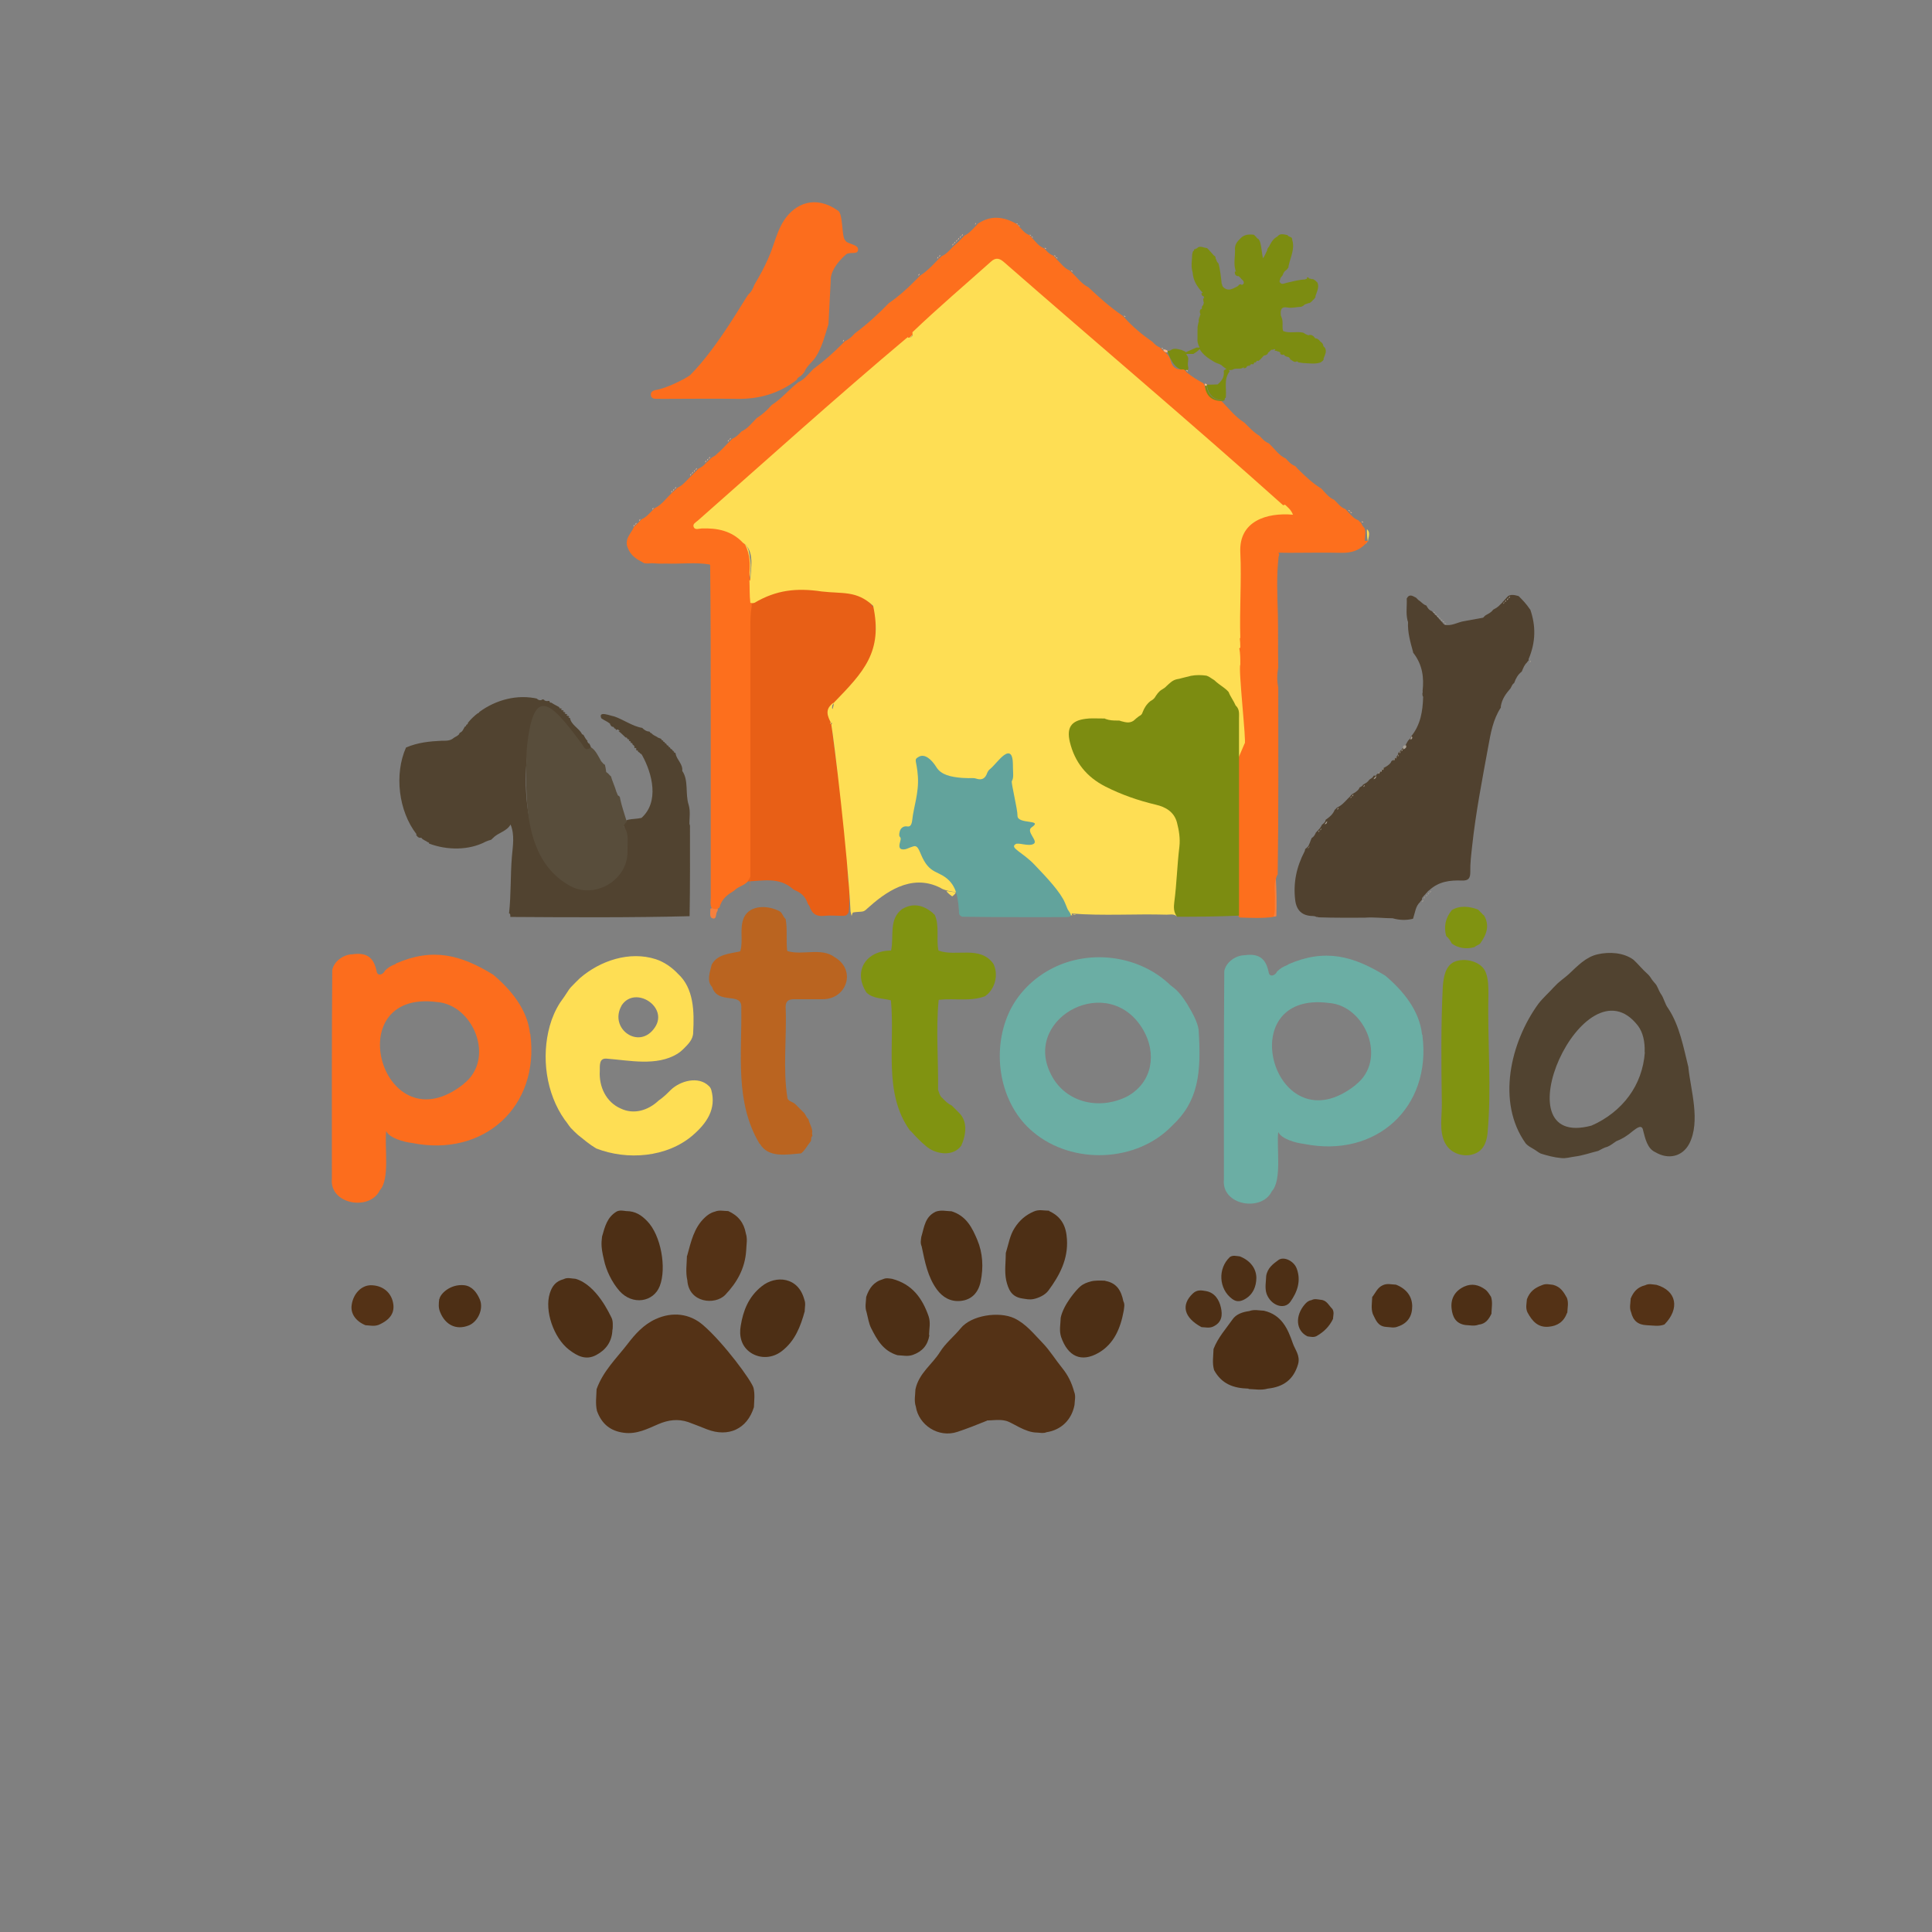 <?xml version="1.0" encoding="UTF-8"?>
<svg id="_레이어_1" xmlns="http://www.w3.org/2000/svg" xmlns:svg="http://www.w3.org/2000/svg" version="1.1" viewBox="0 0 1024 1024">
  <rect x="0" y="0" width="1024" height="1024" fill="#808080" stroke="none"/>
  <!-- Generator: Adobe Illustrator 29.1.0, SVG Export Plug-In . SVG Version: 2.1.0 Build 142)  -->
  <defs>
    <style>
      .st0 {
        fill: #fc6d1d;
      }

      .st1 {
        fill: #bac57f;
      }

      .st2 {
        fill: #fab589;
      }

      .st3 {
        fill: #4d2f15;
      }

      .st4 {
        fill: #584d3b;
      }

      .st5 {
        fill: #809311;
      }

      .st6 {
        fill: #50412f;
      }

      .st7 {
        fill: #7c8c11;
      }

      .st8 {
        fill: #fff;
      }

      .st9 {
        fill: #f6803d;
      }

      .st10 {
        fill: #fd6f1d;
      }

      .st11 {
        fill: #e85f16;
      }

      .st12 {
        fill: #aaa195;
      }

      .st13 {
        fill: #543216;
      }

      .st14 {
        fill: #6baea4;
      }

      .st15 {
        fill: #fede54;
      }

      .st16 {
        fill: #62a39c;
      }

      .st17 {
        fill: #ba6420;
      }

      .st18 {
        fill: #514330;
      }
    </style>
  </defs>
  <path class="st18" d="M365.7,437.6c0,15.9.1,31.7-.2,48-31.2.8-63.6.6-95.2.4h.2c0-.8,0-1.3-.3-1.8h-.4c1.1-9.9.7-20,1.5-30,.5-5.9,1.6-11.7-.7-17.2-2,3.7-6.6,4.3-9.2,7.1-.2,0-1,1.2-1.5,1.1-.7.2-1.6.5-2.5.9h0c-8.9,4.7-20.5,4.6-30,1,0,0,0-.1-.1-.2h.2c-.3-.4-.6-.6-.8-.5-1-.9-2.7-1.2-3.4-2.4-1.1.3-2-.3-2.8-1.6.1,0,.2-.1.3-.2-9.6-12.3-11.9-31.9-5.6-46,6.3-2.7,12.6-3.3,19-3.6,2,0,4.4.2,6.3-1.5.8-.6,1.9-.9,2.8-1.9.2-.6.3-.8.8-1,1.4-.7,1.6-2.4,2.6-3.4v.3c.3-.2.4-.5.4-.8,0,0,.1-.1.2-.2h0s.1-.2.2-.3v.3c.5-.4.6-.8.5-1,1.6-2,3.4-3.7,5.4-5.2v.2c.4-.3.6-.5.6-.7,8.8-6.5,20.2-9.6,31.2-7h-.7c1.1.8,2.2,1,3,.3h.5c.2.2.4.3.7.4h-.3c.8.5,1.6.6,2.1.4h.5c.2.2.4.4.6.5h-.4c.3.4.7.5,1,.4h0c1.4,1,3.1,1.7,4.5,2.6h-.4c.3.5.7.6,1.1.4.1.2.4.5.7.7-.3-.2-.5-.3-.8-.1.3.4.7.6,1.1.4h0c0,.1.3.3.5.6-.2,0-.3-.1-.6,0,.3.4.7.5,1,.4h0c0,.1.4.4.7.7-.3-.2-.5-.3-.8-.1.4.4.7.6,1.1.4h0c0,.1.4.4.7.7-.3-.2-.5-.3-.8-.1.4.4.7.6,1.1.4h0c.1.1.3.3.5.6h-.6c.2.4.6.6.9.5.6,3.7,4.6,5.3,6.3,8.4h-.1c.3.3.5.5.8.5,0,0,.2.1.2.2h0c.5.9,1.2,2.3,2.2,3.2h-.3c.3.7.6,1.2,1,1.3v-.2c.7,1.2,1.1,2.2,1.2,3l-.2-.2c-2.5,1.4-3,1.4-4.9-1.8-3.6-5-18.2-25.8-24.1-17.4-8.7,25.4-9.8,74.6,17,89.5,7.1,4.2,14.5,3.5,20.8-.3,10-4.9,13.1-19.1,8.5-29.1-.2-4.2,4.6-3,9.5-4.1,9.5-8.5,5.8-23.4.3-33.3h.1s-.1,0-.2-.1c-.1-.4-.5-.6-1-.8h0v-.2q-.1,0,0,0c-.4-.4-.7-.4-1-.7h0l-.2-.2h.3c-.2-.3-.5-.5-.9-.5,0,0-.2-.1-.2-.2h0s-.1-.2-.2-.3h.3c0-.8-.5-1-.9-.6-.2-.3-.1-.5-.2-.8h.2c-.5-.9-.9-.9-1.4-1.5h.4c-.4-.4-.6-.6-.9-.5l-.2-.2h0s-.1-.2-.2-.3h.4c-.4-.4-.6-.6-.9-.5l-.2-.2h0s-.1-.2-.2-.3h.4c-.3-.5-.6-.6-.9-.5l-.2-.2h0s-.2-.1-.3-.2h.4c-.4-.5-.8-.6-1-.5-1.2-1.1-2.5-2.5-3.8-3.4h.7c-.7-.7-1.1-1.2-1.8-.6-.2,0-.3-.2-.5-.3h.3c-.2-.3-.5-.5-.8-.5l-.2-.2h0s0-.1-.1-.2h.1c-.4-.5-.7-.6-1-.5-.7-.3-.8-.9-1.2-1.4h.2c-1.4-1.4-3.2-1.9-4.8-3.1-1.8-4.2,4.7-1.3,6.8-1,4.8,1.6,9.8,5.3,14.9,6.1.7.8,2.3,2,3.7,1.9.2.1.3.3.5.4h-.2c.3.3.6.5.9.5h0c.5.8,2,1.5,3,2,.5.7,1.9.5,2.4,1.4h-.2c.2.3.5.4.7.4h0l.4.4h-.3c.3.3.6.5.9.5h0c0,.1.2.3.3.4h-.3c.3.3.5.4.8.4h0c.1.1.3.3.4.5h-.2c.2.4.5.5.8.5.1.2.3.3.5.5h-.3c.3.4.6.5.8.5,0,.1.2.3.4.5h-.2c.3.4.6.5.8.5l.4.4h-.2c.2.3.5.5.7.5,0,.2.2.3.5.5h-.3c.2.4.5.5.8.5.1.2.2.3.2.5.6,3.3,3.9,5.4,3.5,9.1,3.5,5,1.5,12.2,3.4,18,1,3.4.4,6.8.4,10l.3,1Z"/>
  <path id="svg_3" class="st6" d="M729.4,411.2c0-.5.2-.8.6-1,.5-.2.9-.4,1.3-.9l.2-.2c.3-.2.5-.4.9-.9,0-.2.2-.1,0-.1.3-.2.5-.4.8-.9,0-.2.2-.1.2-.2,1.3-.7,2.7-1.4,3.8-2.9.2-.6.3-.8.8-1s.8-.4,1.2-.9c.2-.2.2-.1,0-.1.2-.2.5-.4.9-.9.2-.2.2-.1,0-.1.3-.3.6-.6.9-1.2v-.6c.3-.4.5-.6.9-1.1.2-.2.2-.1.2-.2.3-.2.5-.4.9-.9.2-.2.2-.1,0-.1.6-.5,1.1-1.1,1.9-1.9.6-1.1,1-2,1.7-2.9.8-.5,1-1.1,1.3-1.9.2-.3.2-.2.2-.2,4.8-6,6-13.1,6.2-20.8-.2-.3-.3-.5-.3-.6,0-.4-.2-.8,0-1.6.2-.5,0-.7,0-.8.8-7.1,0-13.8-4.7-20-.3-.3-.4-.5-.3-.6-1.4-5.2-3-10.4-2.7-16.1-.2-.4-.3-.7-.3-.9-.9-3.8-.2-7.4-.4-11.5,1.5-2.7,3.1-1.3,5-.4.6.6.8.9,1.3,1.3,1.5.9,2.2,2.2,4,2.8.3.2.2.2.2.2.6,1.1,1.2,2.2,2.8,2.8.3.2.2.2.2.2.2.2.4.5.9.9.2.1,0,.2,0,.1.2.2.4.5.9.9.2.1,0,.2.2.1.2.2.4.5.8.9.2.2,0,.2,0,.1.2.2.4.5.9.9.2.2,0,.2,0,.1.2.2.4.5.9.9.2.1,0,.2,0,.1.2.2.4.5.9.9.2.1,0,.2,0,.1.2.2.4.5.9.9.2.1,0,.2,0,.1,3.8,1,7.1-1.4,10.7-1.9,3.2-.5,6.3-1.2,9.9-1.8.5-.5.7-.8,1.2-1.2,1.5-.9,2.9-1.4,4-2.9l.2-.2c1.3-.7,2.6-1.4,3.8-2.8l.2-.2c.2-.2.5-.4.9-.9.2-.2.2-.1,0-.1.2-.2.5-.4.9-.9.2-.2.2-.1,0-.1.2-.2.5-.4.9-.9.2-.2.2-.1,0-.1.2-.2.5-.4.9-.9.2-.2.2-.1,0-.1,1.7-1.2,3.5-.8,5.7-.2.4.2.3.2.3.2,2,2,4,4.1,5.8,6.8l.2.2c3,8.6,2.9,17.2-.8,26-.2.4,0,.7,0,.8-.3.4-.5.6-.9,1.1-.2.2-.2.1,0,.1-1.4,1.2-2,2.9-2.8,4.8-.2.3-.2.2-.2.2-1.8,1.4-2.9,3.3-3.8,5.8-.2.3-.2.2-.2.2-.8.6-1.2,1.6-1.8,2.8-.2.3-.2.2-.2.2-2.2,2.6-4.2,5.2-4.9,9.1v.8c-4.2,6.4-5.4,13.7-6.7,20.8-3.2,17.5-6.6,34.9-8.5,52.5-.5,4.6-1.1,9.2-1,13.9,0,3.1-.8,4.7-4.6,4.5-6-.2-12,.4-17.1,5.1-.3.3-.3.2-.3.2-.2.2-.5.4-.9.9-.2.2-.2.1,0,.1-.2.2-.5.4-.9.9-.2.2-.2.1,0,.1-.2.2-.5.4-.9.9-.2.2-.2.1,0,.1-.3.2-.6.5-.9,1.2v.6c-.3.4-.5.6-.9,1.1-.2.2-.2.1,0,.1-2.5,2.2-2.7,5.5-3.8,8.8-.2.3-.2.2-.2.2-3.4.8-6.8.8-10.7-.3-5.1,0-9.7-.7-14.8-.3-8.3,0-16.1.1-24.4-.2-.4-.2-.9-.2-1.1-.2-.8-.4-1.5-.5-2.1-.5-5.5-.1-8.5-2.9-9.2-8.4-1.1-9,.6-17.5,5-25.9.2-.5.2-.7.3-1.2.7-.5,1.1-.9,1.7-1.6.2-.5.3-.8.7-1.6.5-1.2.6-1.8,1-2.6,1.3-.8,1.7-1.7,2.3-3,.2-.3.2-.2.2-.2.2-.2.5-.4.9-.9.2-.2.2-.1,0-.1.2-.2.5-.5.9-.9.5-.7.8-1.2,1.2-2,.8-.6,1.3-1,1.8-1.9,0-.6.2-.9.7-1.1,1.8-1.3,3.3-2.6,4.2-4.8.2-.3.2-.2.2-.2.2-.2.5-.4.9-.9,0-.2.2-.1.2-.2,2.3-1,3.9-2.8,5.8-4.8l.2-.2c.2-.2.5-.4.9-.9.2-.2.2-.1,0-.1.2-.2.5-.4.9-.9.2-.2.2-.1,0-.1,1.3-.7,2.7-1.4,3.8-2.9.2-.6.3-.8.8-1s.8-.5,1.2-.9c.1-.1.1-.2,0-.2.8-.6,1.9-.9,2.8-1.9.4-.5.6-.8,1-1.1.8-.5,1.6-.9,2-1.9h1.3Z"/>
  <path id="svg_4" class="st11" d="M395.9,467.6c-.3-46.2-.3-92.3-.3-138.4s-.2-5,1-7.8c.8-1.1,1.1-2.1,2.1-3.1,9.8-5.2,19.4-9.7,31-6.4,1.8.6,3.2.9,5.1.4,3.2,0,6,.5,9.1.7,3.2.3,3.8.8,5.9.8s1.3.1,2.2.3c1.7.6,2.9,1.3,4.6,1.9,1.9.8,3.1,2,4.5,3.5.9,1,1.5,1.8,2.3,2.9.6,1.6.7,2.9.7,4.7v10.6c0,.9,0,1.4-.2,2.3-.3,1.1-.5,1.8-.7,2.8-.3,1.7-.6,3-1.3,4.6-.4.9-.7,1.5-1,2.4-.2.5-.3.7-.5,1.1-.7.9-1.2,1.5-1.7,2.6-1.2,2.7-2.6,5-4.8,7-1.9,1.3-3.3,2.6-4.5,4.6-2.2,2.8-4.6,4.9-7.2,7.4-4.9,3.4-2.5,7.5-1.5,11.7.3,1.4.4,2.4.5,3.8,1.9,15.1,3.9,29.9,6.3,44.9.3.9.4,1.5.5,2.4.2,2.3-.1,4.2.7,6.4.2,1,.3,1.5.4,2.5.3,7.8-.3,15.1.5,22.9.3,1,.4,1.6.5,2.7,0,4.7.3,9-.3,13.7-1,2.2-2.5,1.9-4,1.9-3,0-5.9-.3-8.8,0-4,.5-6.6-.8-8-5.2-.3-.4-.2-.4-.2-.3-.3-.3-.5-.6-.8-1.2,0-.3-.1-.3-.1-.4-1.1-2.9-3-4.9-6.2-6.3-.3-.2-.4-.1-.4-.2-.4-.1-.8-.3-1.3-.8l-.2-.2c-7.1-5.9-15.3-4-23.7-3.6h0l-.2.4h0Z"/>
  <path id="svg_11" class="st0" d="M439.1,171.8c-1.9,6-3.3,12.1-6.8,17.5-1.7,2.6-4.7,4.6-6,7.9-.7.9-1.1,1.4-1.9,2.1-.9.5-1.6.8-2.1,1.9-.2.2-.1.2-.1.2-9.3,7.2-19.9,10.2-31.6,10-12.5-.2-25,0-37.5,0s-2,0-3,0c-1.9-.2-4.7.6-5.1-1.8-.4-2.9,2.7-2.8,4.6-3.3,4.5-1.3,8.7-3.2,13.2-5.6.3-.3.3-.2.3-.2,0,0,2.5-1.4,2.8-1.8,15.1-15.2,29.4-41.5,31-42.9s2.2-3.1,3-5c6.4-10.6,9-17.8,10.2-21.5,1.5-4.4,3-8.8,5.5-12.6,6-9,16.5-13.3,28.2-5.3.3.2-2.5-1.3.3.2s1.9,13.5,3.8,15.7c1.9,2.2.2.3.2.3,1.1,1.8,6.9,1.9,6.7,4.7-.2,2.8-3.4,1.1-6.1,2.3-5.6,4.8-8.6,9.9-8.4,14.2l-1.2,22.9-.2.5.2-.4h0Z"/>
  <path class="st4" d="M332.6,451.1c.3,15.9-18.3,26.1-31.4,17.9-23.9-14-22.7-46.3-22.1-70.9,3.3-35.8,12.5-26.6,29.3-3.8,1.9,3.3,2.4,3.3,5,1.9,2.3,1.5,3.6,4.4,5.2,7.2h0c.2.3.7.9,1,1h.1c0,.1-.1.1-.2.1.2.4.5.5.7.5.2.2.7.6.5.8.3,1,.4,2.1.6,3.4.6.5,1.1.7,1.4,1.2h0l.3.3c.1.1.7.8.8.7.7,2.6,2.1,5.4,2.9,8.3,0,0,0,.1.1.2.3.6.4,1,.7,1.7.8.3,1.2.8,1.2,1.8.9,4.1,2.3,8.1,3.5,12.1-.9.9-1.9,2-1.3,2.9,2.7,3.9,1.5,8.3,1.7,12.5v.2Z"/>
  <path class="st7" d="M701.3,190.9c-.2.4-.2.3-.2.3-.2.2-.5.4-1,.8-.2,0-.4.3-.5.2-2.9.9-5.8.3-9.2.2-.9-.2-1.3-.2-2.1-.3-.3-.2-.6-.4-.9-.6h0c-1.5,1-2.4-.7-3.9-1.1,0,0,.3-.2.4-.2h0c-.2-.2-.4-.5-.9-.9-.8-.2-1.3-.3-2-.7-.2-.4-.5-.6-.7-.8,0,0,0,.1,0,.2-.6.2-1.2,0-1.9-.5,0-.1.3-.2.4-.3h0c-.2-.3-.5-.6-1.2-.9-.3-.1-.4,0-.4,0-.2-.1-.4-.2-.6-.4-.3.2-.8,0-1.2-.3.2-.1.4-.1.7,0h0l-.2-.2c-.2-.2-.3-.4-.5-.4h0c-.5.4-.9.4-1.6.4-.2.2-.5.4-.9.9h0c-.2.3-.5.4-.7.5-.2.8-.8,1.5-2.2,1.6-.2.2-.5.4-.9.9h0c-.2.3-.5.5-.9,1h0c-.3.3-.6.6-1.1.9h0s-.2.1-.3.2v-.2h0c-.3,0-.3.2-.4,0,0,0-.3,0-.4.1,0,.3-.2.6-.8,1,0-.2,0-.5.4-.8-.2.1-.3.3-.5.5l-.2.2s-.2.2-.3.2c0,.3-.2.6-.7.9,0-.2,0-.3,0-.4,0,0,0,0-.2.1-.2,0-.3.2-.4,0,0,0-.3,0-.4.1h0,0c0,.3-.3.6-1,1,0-.3.3-.6.9-.9-.3.1-.5.3-1,.6-.3.2-.4.3-.5.2,0,0-.3,0-.4.1,0,.6-.6,1.1-1.7,1.1v-.5h-.2l-.2.2c-1.4.9-3,.2-4.8.7-.3.2-.5.3-.6.3-.8.3-1.5.3-2.1.2.2.2.3.5.4.8-3.2,4.2-1.5,8.9-2,13.8h0c0,.2-.3.3-.5.3,0,.5,0,.9-.4,1.4,0,0,0-.1-.2-.2-5.6-.2-8.2-3-9-8.4h0c1.6.2,2.8,0,4.3,0s1-.1,1.4,0c2-1.7,3.8-3.7,3.3-7.3.4-.5,1-.8,1.5-.9-.7-.4-1.3-.9-2.1-1.5,0,0-.2-.2-.2-.2h0c-1-1-2.4-1.1-3.9-1.9-3.3-1.9-6.3-3.9-8.1-7-.3.5-1.2,1.3-3.3,2.6h-3.7c0,.3.2.6.3.8,1.3,1.2.3,3.2.5,5.3h0c0-.1,0,0,0,0,.2.8.3,1.3.2,2,0,.2-.2.4-.3.4,0,.1-.2.1-.4,0h0c-4.1.7-7.5-2.3-10-8.9,0-.3-.2-.5-.2-.6v-.5s.2,0,.2-.1c.2-.1.3-.1.3,0,.3-.1.6-.2,1-.3,1.8-1.6,4.2-.5,6.8,0-.3,0-.5.1-.8.2h.6c.5.2.5,0,.6.2.2,0,.4.2.6.3,0,0,.2.2.3.3,1.9-.9,5.8-2.5,5.6-2.5h1.7c-.3-.5-.5-1.1-.7-1.7-.6-1.3-.4-2.5-.4-4v-3.3c0-1.2,0-2.1.3-3.3.2-.4,0-.7.2-.9,0-.1,0-.2.2-.3h0c0,.1,0,0,0-.2v.2c-.2-.8,0-1.7.3-2.9,0,.3,0,.7,0,1.2,0-.4,0-.8.2-1.3.2-.3,0-.6.2-.7,0,0,0-.2.2-.3-.3-.8-.8-1.9.3-3,0,.1.2.2.2.3,0-.1,0-.3.2-.4.2-.4,0-.5,0-.5,0,0,0-.1,0-.2,0-.3.2-.6.5-1.1v.2c0-.1,0-.2.2-.3.2-.3,0-.6.2-.8,0,0,0-.2.2-.3-.3-.6-.3-1.4-.4-2.5.2,0,.4,0,.5.2,0-.2,0-.3,0-.5-.2-.3-.3-.4-.2-.5v-.3h0c-.7,0-1.2-.5-1.2-1.7h.6c0-.1,0-.3-.2-.4-2.8-3.1-4.8-6.2-5.1-10.6-1-3.3-.3-6.2-.2-9.6.2-.4,0-.6.2-.6,0,0,0-.2,0-.2,0-.3.2-.6.4-1v.3s0-.2.2-.3c0-.1.2-.1.2-.1-.2-.3,0-.6.5-1v.5c0-.1.3-.3.4-.5.2-.2.2,0,.2,0,0,0,.2-.1.4-.2,1.3-1.6,3.3-.4,5.2-.1h-.3.4c.4.2.3.2.3.2.2.2.4.5.9.9h0c.2.3.4.6.9,1h0c.2.3.4.6.9,1h0c.2.3.4.6.9,1,.2,0,0,.2.2,0,0,.1.2.2.3.4,0,.2.2.4.2.7s0,.5.2.7c.2.2.3.6.3.8.2.5.4.8.8,1.2s0,.2.2.1c.9,3.4,1.3,6.9,1.7,10.8.2.4.3.6.3.8,0,.5.3.8.8,1.3l.2.2c2.4,1.8,4.5.5,7-.8.3-.2.4-.3.5-.2q0,0,0,0c0-.6.6-1,1.7-.9v.4c.2,0,.4-.2.6-.3.2-.2.2-.1.2-.1.5-.4.6-1,.2-1.8-.2-.2,0-.2-.2-.2-.2-.2-.4-.5-.9-.9h0c-.2-.3-.4-.6-.9-1-.2-.1,0-.2-.2-.1,0-.1-.2-.3-.3-.5v.2c-1.2,0-2.2-.7-2-2.5h.7s0-.1-.2-.2c-.2-.3-.3-.5-.2-.6-1-3.3-.2-6.6-.2-10.3-.4-3.1,1.1-4.7,3-6.6s4.2-2.1,6.9-1.8c.4.2.3.2.3.2.2.2.4.5.9.9h0c.2.3.4.6.9,1,.2.2,0,.2.2,0,.2.2.5.5.8,1.1,0,.2.2.4.2.5.9,2.8.9,5.7,1.6,8.8,1-1.4,1.5-2.8,2.3-4.4v-.5c.2-.4.5-.8.9-1.3,1-1.9,1.8-3.6,3.7-4.9.6-.3.9-.5,1.3-1,.2-.2.2,0,.2-.2,1.3-.8,2.8-.4,4.6,0,.7,1.3,2.6.6,2.5,2.5,1.5,4.9-.9,9-1.9,13.8-.2.4,0,.5,0,.6-.2.4-.4.7-.8,1.2l-.2.2c-.3.3-.6.5-1.2,1-.5.7-.7,1.2-1,2-.3.4-.4.5-.7.9h0c-.6.5-.5,1.2-.9,2.2v.3c.9,1.9,2.4.9,3.7.6,3.1-.7,6.2-1.6,9.8-1.8.3-.2.7-.3.8-.3h.2c0-.6,0-1.4,1.1-.4,0,0,0,.2,0,.2h.3c.4.2.7.1.8.2,0,0,0,0,.2.1.4,0,1,0,1.5.4h-.3c.2,0,.4.1.6.2.2.1.2.2.2.1.2.2.4.5.9.9.2.2,0,.2.2.1,1.1,2.3,0,4.5-.9,7.1-.2.4,0,.5,0,.6-.2.4-.4.7-.8,1.2l-.2.2c-.3.2-.5.4-.9.9,0,.2-.2,0-.2.2-.3.2-.6.5-1.1.8-.3,0-.3.2-.4,0-.6.3-1.2.4-2,.7,0,0-.2.1-.3.2-.6.6-1,.8-1.7,1.1-2.6.1-4.9.8-7.2.4-3.5-.7-4,1.3-3.6,4.3.2.3.3.7.3.8,1.1,2.3.2,4.6.8,7.1.3.3.2.3.2.3,3.3,1.3,6.8,0,10.5.8.9.5,1.4.9,2.3,1.2,0,0,.3.1.4.2,1.3-.5,2.5-.1,3.6,1.5,0,0,.3.1.4.2.3.1.4,0,.5,0,.4.2.7.4,1.2.8l.2.2c.2.3.4.5.8.9.2,0,0,.2.2,0,.2.2.4.5.8,1,0,.2.3.4.2.6,0,.5.3.8.8,1.3l.2.2c1,1.9,0,3.6-.8,5.7v.7Z"/>
  <path class="st7" d="M648.7,212.6c-8.1.2-9.4-.8-10-7.6,0-.7.2-1,.7-1.1.8,5.4,3.4,8.2,9,8.4,0,0,0,.1.2.2h0Z"/>
  <path class="st7" d="M635.1,170.7v.3h0v-.3Z"/>
  <path class="st15" d="M440.2,382.9c0,.3,0,.6-.2.8,0,0,0-.1-.1-.2,0-.2.2-.4.3-.6h0Z"/>
  <path class="st15" d="M555,354.8h0c0,0,0,0,.2,0h-.2ZM656.2,373.3c.2.2,0,.5-.3.7,0-.2,0-.4.3-.7ZM441.8,372.6v.2h.1v-.4s0,.1-.1.2h0ZM570.2,484.7c-.4,0-.9-.2-1.3-.2,0,0,0,.2,0,.3h1.3,0Z"/>
  <path id="svg_83" class="st9" d="M676.4,485.6c-.5.3-.8.3-1.5.1-.4-5.4-.4-10.7-.2-16,0-1.5-.6-3.4,1.5-4.7.4,6.6.5,13.4.3,20.5h0Z"/>
  <path id="svg_155" class="st9" d="M376.5,481.6c1.1-.4,2.2-.5,3.7-.5.3.7.3,1.4,0,1.9-1,1.2-.2,4.2-2.3,3.8-2.1-.4-1.3-3-1.4-5.2h0Z"/>
  <path id="svg_285" class="st15" d="M725,287c-.4-1.9-.5-4-.5-6.5,2,1.6.8,4.1.5,6.5Z"/>
  <path id="svg_388" class="st2" d="M618.7,185.8c.2.3,0,.8,0,1-.9,0-1.8-.2-2.2-1.5.6-.2,1.2,0,2.1.4h.1Z"/>
  <path id="svg_390" class="st12" d="M745.2,395c.5,1.1-.2,1.7-1.4,2.2-.3-1-.6-2.2,1.4-2.2Z"/>
  <path class="st1" d="M635.1,170.7v.3h0v-.3Z"/>
  <path id="svg_412" class="st12" d="M694.3,448.4c-.2.4-.6.9-1.3,1.5.2-.4.6-.9,1.3-1.5Z"/>
  <path id="svg_419" class="st12" d="M703.4,435.2c0,.6,0,1.4-1.3,1.7.2-.5.6-1,1.3-1.7Z"/>
  <path id="svg_422" class="st12" d="M729.4,411.2c0,.7,0,1.4-1.4,1.8.2-.5.7-1,1.4-1.8Z"/>
  <path class="st1" d="M644.5,137.1c0-.3,0-.5-.2-.7.2.1.2.4.2.7Z"/>
  <path id="svg_441" class="st12" d="M748.2,390.2c.6.7.4,1.3-.5,1.9-.2-.6,0-1.2.5-1.9Z"/>
  <path id="svg_477" class="st2" d="M540.6,119.9c-.3,0-.6,0-1-.5.3,0,.6,0,1,.5Z"/>
  <path id="svg_481" class="st2" d="M546.6,124.9c-.3,0-.6,0-1-.5.3,0,.6,0,1,.5Z"/>
  <path id="svg_482" class="st2" d="M509.3,125.1c.1.3,0,.6-.5,1-.1-.3,0-.6.5-1Z"/>
  <path id="svg_492" class="st2" d="M487.3,145.1c.1.3,0,.6-.5,1-.1-.3,0-.6.5-1Z"/>
  <path id="svg_505" class="st2" d="M539.6,118.9c-.3,0-.6,0-1-.5.3,0,.6,0,1,.5Z"/>
  <path id="svg_515" class="st2" d="M510.3,124.1c.1.3,0,.6-.5,1-.1-.3,0-.6.5-1Z"/>
  <path id="svg_521" class="st2" d="M505.3,129.1c.1.3,0,.6-.5,1-.1-.3,0-.6.5-1Z"/>
  <path id="svg_524" class="st2" d="M554.6,131.9c-.3.1-.6,0-1-.5.3-.1.6,0,1,.5Z"/>
  <path id="svg_526" class="st2" d="M517.3,118.1c0,.3,0,.6-.5,1,0-.3,0-.6.5-1Z"/>
  <path id="svg_535" class="st2" d="M507.3,127.1c.1.3,0,.6-.5,1-.1-.3,0-.6.5-1Z"/>
  <path id="svg_540" class="st2" d="M508.3,126.1c.1.3,0,.6-.5,1-.1-.3,0-.6.5-1Z"/>
  <path id="svg_551" class="st2" d="M506.3,128.1c.1.3,0,.6-.5,1-.1-.3,0-.6.5-1Z"/>
  <path id="svg_553" class="st2" d="M497.3,136.1c.1.3,0,.6-.5,1-.1-.3,0-.6.5-1Z"/>
  <path id="svg_563" class="st2" d="M498.3,135.1c.1.3,0,.6-.5,1-.1-.3,0-.6.5-1Z"/>
  <path id="svg_565" class="st2" d="M559.6,135.9c-.3.1-.6,0-1-.5.3-.1.6,0,1,.5Z"/>
  <path id="svg_577" class="st2" d="M560.6,136.9c-.3.1-.6,0-1-.5.3-.1.6,0,1,.5Z"/>
  <path id="svg_590" class="st2" d="M568.6,143.9c-.3.1-.6,0-1-.5.3-.1.6,0,1,.5Z"/>
  <path id="svg_643" class="st2" d="M547.6,125.9c-.3,0-.6,0-1-.5.3,0,.6,0,1,.5Z"/>
  <path id="svg_652" class="st2" d="M374.3,244.1c.1.3,0,.6-.5,1-.1-.3,0-.6.5-1Z"/>
  <path id="svg_653" class="st2" d="M375.3,243.1c.1.3,0,.6-.5,1-.1-.3,0-.6.5-1Z"/>
  <path id="svg_654" class="st2" d="M376.3,242.1c.1.3,0,.6-.5,1-.1-.3,0-.6.5-1Z"/>
  <path id="svg_664" class="st2" d="M386.3,233.1c.1.3,0,.6-.5,1-.1-.3,0-.6.5-1Z"/>
  <path id="svg_665" class="st2" d="M387.3,232.1c.1.3,0,.6-.5,1-.1-.3,0-.6.5-1Z"/>
  <path id="svg_666" class="st2" d="M639.8,203.9c0,.3-.2.4-.8.6-.4-.1-.5-.4-.5-1.1.4-.2.7,0,1.2.4h0Z"/>
  <path id="svg_667" class="st2" d="M628.7,196.3c0-.2.3-.2.5-.2.2.2.3.4.4.8-.2,0-.5-.2-.8-.6h-.1Z"/>
  <path id="svg_672" class="st2" d="M368.3,249.1c.1.3,0,.6-.5,1-.1-.3,0-.6.5-1Z"/>
  <path id="svg_674" class="st2" d="M356.3,260.1c.1.3,0,.6-.5,1-.1-.3,0-.6.5-1Z"/>
  <path id="svg_676" class="st2" d="M357.3,259.1c.1.3,0,.6-.5,1-.1-.3,0-.6.5-1Z"/>
  <path id="svg_678" class="st2" d="M358.3,258.1c.1.3,0,.6-.5,1-.1-.3,0-.6.5-1Z"/>
  <path id="svg_679" class="st2" d="M366.3,251.1c.1.3,0,.6-.5,1-.1-.3,0-.6.5-1Z"/>
  <path id="svg_680" class="st2" d="M367.3,250.1c.1.3,0,.6-.5,1-.1-.3,0-.6.5-1Z"/>
  <path id="svg_682" class="st12" d="M757.9,473.2c0-.3,0-.6.5-1,.2.3,0,.6-.5,1Z"/>
  <path id="svg_683" class="st12" d="M756.9,474.2c0-.3,0-.6.5-1,.2.3,0,.6-.5,1Z"/>
  <path id="svg_684" class="st12" d="M755.9,475.2c0-.3,0-.7.5-1,.2.3,0,.6-.5,1Z"/>
  <path id="svg_685" class="st12" d="M754.8,476.4c0-.2,0-.7.5-1.2,0,.3,0,.6-.5,1.2Z"/>
  <path id="svg_686" class="st12" d="M753.9,478.2c-.2-.4,0-.8.4-1.2.2.4,0,.8-.4,1.2Z"/>
  <path id="svg_689" class="st2" d="M369.3,248.1c.1.3,0,.6-.5,1-.1-.3,0-.6.5-1Z"/>
  <path id="svg_753" class="st12" d="M766.6,330.9c-.3.1-.7,0-1-.5.3-.1.7,0,1,.5Z"/>
  <path id="svg_754" class="st12" d="M765.6,329.8c-.3.1-.7,0-1-.5.3-.1.7,0,1,.5Z"/>
  <path id="svg_755" class="st12" d="M764.6,328.9c-.3.1-.7,0-1-.5.3-.1.7,0,1,.5Z"/>
  <path id="svg_756" class="st12" d="M763.6,327.9c-.3.1-.6,0-1-.5.3-.1.6,0,1,.5Z"/>
  <path id="svg_757" class="st12" d="M810.9,351.2c-.2-.3,0-.7.4-1.1.2.3,0,.7-.4,1.1Z"/>
  <path id="svg_758" class="st12" d="M762.6,326.9c-.3.1-.7,0-1-.5.3-.1.7,0,1,.5Z"/>
  <path id="svg_759" class="st12" d="M761.6,325.8c-.3.2-.7,0-1-.4.4-.2.7,0,1,.4Z"/>
  <path id="svg_760" class="st12" d="M760.6,324.8c-.3.1-.7,0-1-.5.3-.1.7,0,1,.5Z"/>
  <path id="svg_762" class="st12" d="M797.3,319.1c0,.3,0,.6-.5,1,0-.3,0-.6.5-1Z"/>
  <path id="svg_763" class="st12" d="M798.3,318.1c0,.3,0,.7-.5,1-.2-.3,0-.6.5-1Z"/>
  <path id="svg_766" class="st12" d="M799.3,317.1c.2.3,0,.7-.5,1-.2-.3,0-.6.5-1Z"/>
  <path id="svg_768" class="st12" d="M800.3,316.1c0,.3,0,.7-.5,1-.2-.3,0-.6.5-1Z"/>
  <path id="svg_770" class="st12" d="M699.3,440.1c0,.3,0,.7-.5,1,0-.3,0-.6.5-1Z"/>
  <path id="svg_771" class="st12" d="M723.3,416.1c0,.3,0,.7-.6,1,0-.3,0-.6.6-1Z"/>
  <path id="svg_772" class="st12" d="M717.3,421.1c0,.3,0,.7-.5,1-.2-.3,0-.7.5-1Z"/>
  <path id="svg_773" class="st12" d="M716.3,422.1c0,.3,0,.6-.5,1,0-.3,0-.6.5-1Z"/>
  <path id="svg_774" class="st12" d="M709.3,428.1c.2.4,0,.7-.4,1.1-.2-.4,0-.7.4-1.1Z"/>
  <path id="svg_775" class="st2" d="M336.3,278.1c.1.3,0,.6-.5,1-.1-.3,0-.6.5-1Z"/>
  <path id="svg_776" class="st2" d="M337.3,277.1c.1.3,0,.6-.5,1-.1-.3,0-.6.5-1Z"/>
  <path id="svg_777" class="st2" d="M722.6,276.9c-.3.1-.6,0-1-.5.3-.1.6,0,1,.5Z"/>
  <path id="svg_779" class="st2" d="M339.3,275.1c.1.3,0,.6-.5,1-.1-.3,0-.6.5-1Z"/>
  <path id="svg_780" class="st12" d="M700.3,439.1c0,.3,0,.6-.5,1,0-.3,0-.6.5-1Z"/>
  <path id="svg_786" class="st2" d="M716.6,271.9c-.3.1-.6,0-1-.5.3-.1.6,0,1,.5Z"/>
  <path id="svg_787" class="st12" d="M695.4,446.5s-.3.1-.4.2c0,.1.3-.2.4-.2Z"/>
  <path id="svg_788" class="st2" d="M715.6,270.9c-.3.1-.6,0-1-.5.3-.1.6,0,1,.5Z"/>
  <path id="svg_789" class="st2" d="M346.3,269.1c.1.3,0,.6-.5,1-.1-.3,0-.6.5-1Z"/>
  <path id="svg_790" class="st12" d="M740.3,401.1c0,.3,0,.6-.5,1,0-.3,0-.6.5-1Z"/>
  <path id="svg_792" class="st12" d="M743.3,397.1c.2.4,0,.8-.4,1.1-.2-.4,0-.7.4-1.1Z"/>
  <path id="svg_795" class="st12" d="M742.2,398.1c.2.4,0,.8-.3,1.2-.2-.4,0-.8.3-1.2Z"/>
  <path id="svg_798" class="st12" d="M741.4,399.9c0,.2,0,.6-.5,1.2,0-.2,0-.6.5-1.2Z"/>
  <path id="svg_800" class="st12" d="M739.3,402.2c0,.3,0,.6-.6,1,0-.3,0-.6.6-1Z"/>
  <path id="svg_801" class="st2" d="M723.9,288.2c0-.3,0-.6.5-1,0,.3,0,.6-.5,1Z"/>
  <path id="svg_804" class="st12" d="M733.3,407.1c.2.4,0,.8-.4,1.1-.2-.4,0-.7.4-1.1Z"/>
  <path id="svg_805" class="st12" d="M732.3,408.1c.2.4,0,.8-.4,1.1-.2-.4,0-.7.4-1.1Z"/>
  <path id="svg_806" class="st12" d="M731.3,409.1c0,.3,0,.7-.6,1.1-.2-.4,0-.7.6-1.1Z"/>
  <path id="svg_809" class="st2" d="M447.3,180.1c.1.3,0,.6-.5,1-.1-.3,0-.6.5-1Z"/>
  <path id="svg_823" class="st2" d="M596.6,167.9c-.3.1-.6,0-1-.5.3-.1.6,0,1,.5Z"/>
  <path id="svg_908" class="st2" d="M616.6,184.9c-.3.1-.6,0-1-.5.3-.1.6,0,1,.5Z"/>
  <path class="st15" d="M480.9,179.1c0-.2.2-.3.3-.5.8-.5,1.7-1,2.1-2.2.3,1.5,0,2.8-2.4,2.7Z"/>
  <path class="st15" d="M397.1,307.7c-.2-.1-.3-.2-.4-.3-.5-6.1,1.1-12.1-2-17.6-.4-.6-.7-1.3-1.3-2.1,3.8,1.6,3.6,5.7,4.2,9,.6,3.5,0,7.2-.4,11.1h-.1Z"/>
  <path class="st15" d="M555.1,354.8h0c0,0,0,0,.2,0h-.2Z"/>
  <path class="st15" d="M655.8,374c0-.2,0-.4.3-.7.2.2,0,.5-.3.7Z"/>
  <path class="st15" d="M397.1,307.7c-.2-.1-.3-.2-.4-.3-1.4-1.3-.8-3.2-.8-4.9.2-5.2-.4-10.1-3-15,.1,0,.3.1.4.2,3.8,1.6,3.6,5.7,4.2,9,.6,3.5,0,7.2-.4,11.1h0Z"/>
  <path id="svg_916" class="st9" d="M676.1,295.5c.3,9.7.3,19.7.2,30.2-1.5-9.6-.7-19.8-.2-30.2Z"/>
  <path id="svg_918" class="st9" d="M676.1,355.5c.3,2.4.3,5.1.3,8.2-1.3-2.3-.8-5.1-.3-8.2Z"/>
  <path class="st15" d="M480.9,179.1c0-.2.2-.3.3-.5.5-.8,1.2-1.5,2.1-2.4h0c.3,1.6,0,2.9-2.4,2.8h0Z"/>
  <path class="st15" d="M655.8,374c0-.2,0-.4.3-.7.2.2,0,.5-.3.7Z"/>
  <path class="st15" d="M441.3,372.7c0,.9-.3,1.9-.6,3.1h0c-.9-1.1-.4-2,.7-3.1h-.1Z"/>
  <path class="st15" d="M569.5,485h-.9.9Z"/>
  <path class="st15" d="M440.2,382.9c0,.3,0,.6-.2.8,0,0,0-.1-.1-.2,0-.2.2-.4.3-.6h0Z"/>
  <path class="st15" d="M441.3,372.7c0,.9-.3,1.9-.6,3.1h0c-.9-1.1-.4-2,.7-3.1h-.1Z"/>
  <path id="svg_928" class="st15" d="M.6,1.1h0Z"/>
  <path id="svg_931" class="st15" d="M.6,1.1h0Z"/>
  <path class="st8" d="M558.2,364.7h0Z"/>
  <path class="st15" d="M555.1,354.8h0c0,0,0,0,.2,0h-.2Z"/>
  <path class="st15" d="M555.1,354.8h0c0,0,0,0,.2,0h-.2Z"/>
  <path class="st8" d="M584.6,277.2c-1,3.5.8,7-2,10.1-.3.6-.4.9-.5,1.5-2.5,6.7-6.4,11.8-10.8,17.3-.9,3.3-3.6,4.4-6,6.2-7.3,6.9-18,11.1-27.8,12.9-.8.8-1.1,1.5-1.2,2.4-.8,7.4-.5,7.7,6.9,8,4,1.6,13.9-.7,11.4,6.6-3.6,9.7-17.7-.4-18,9.4-.2,11.7,26.6-3.4,21.8,12.7-.2.2-.2.3-.2.3-2.9,3.8-14.7,1.6-19.6,2.1-3.7,2.6-2.4,6.1-2.2,9.3,1.3,4.5,15-2,17.5,5.3,0,2.4.4,4.3-1.7,6-1.9,2.3-5.7,1.2-8.5,1.9-12.3,1.2-24.2.7-36.1.5-3.2,0-6.1-.3-6.5-4.4-.4-9.8,11.9-8.3,18.6-8.3,4,.9,6.4-3.2,5.3-6.8-2.8-4.2-14,.3-19.2-3-4.4-4-2.8-5.8,2.4-9,2.9.5,5.1-1,7.8-1.4h7.4c1.1-.1,1.8-.4,1.9-1.6,2-11.6-6.8-6.3-14.1-8.1-2.8-1.1-6.5-2.1-6.1-5.9,3.1-8.8,14.2-3.2,21.3-5.8,3.9-22.8-11.1,3.1-41.6-35.2,0-1.6-.4-2.8-1.8-3.8-2.9-1.6-2.4-4.9-4.2-7.2-9.5-32.5,7.5-68.8,43.2-73.7,3.1-.3,5.9-3.2,9.1-1.3,3.8.9,7.6-.6,11,1.8,2.5,1,5.1-.2,7.1,2.1,3.1,1.2,6.5.8,8.9,3.5,3.7,4.6,12.3,4.6,12.3,11.6.3.2.6.4.9.7v.8c.9-.7,2,1.4,2.7,1.9,1.5,1,2.3,2.7,3.2,4.2,1.2.7.9,2.8,1.7,3.8,1.9.8,1.2,3.3,2.3,4.8,4.4,5.8,2.8,15,3.1,21.8,1.2,2.1,1.6,3.8.3,6.1h0Z"/>
  <path class="st0" d="M563.1,290.9c-.6,1.6-2.2,2.3-3.4,3.3,0,2.5-4.1,2.6-5.8,3.9-1.2,1.4-5.6,2-4.8-.6,4.2-9-5.2-13.5-9.6-19.7h0c-3-2.4-6.2-3.4-9.8-4.8v-.3c-2.5,0-4.9-.3-7.3.2,0,0,0-.1.2-.2-2.7.6-5.5.3-6.6,3-1.9,1.6-3.6,3.1-5.4,4.7-.3,0-.5,0-.7.1h0c-.7.3-1.2,1-1,1.6,0,.6,0,1.1-.5,1.4h-.5v-.2c-1.1.4-1.3,1-1,1.6v.4h0s-.1,0-.2.1h0c-.6.5-.9,1-1.1,1.6,0,0,.2.2.3.2h0c0,.3.2.8.4.8-.1,2-.3,3.6-.5,5.6-.2.1-.3.3-.4.4,3.7,5.4,8.6,7.6,14.9,7.1,8.5-.6,17.1,1.7,25.5-.9,1.7-.5,2.1.5,1,2.2-1.2,1.7-2.6,2.4-4.7,2.4-11.3-2.8-22.8,2.6-33.3-2-2.4-1.4-5.1-2.4-6.3-5.5.1-.2.3-.4.4-.6-.3-.2-.6-.3-.9-.4-.2-.2-.3-.4-.3-1h.2c-.6-.4-.9-.8-1.3-1.2,0-1.1-.1-1.9-1-2.4-.4.2-.4,0-.5,0-.1-.2-.2-.5-.3-.7-2.3-.3-2.4-2.5-3.9-4-1.2-.8-1.7-1.9-2.1-3.2-1.6-1.4-1.4-4.7-2.8-6.6-2-1.3-1.3-3-1.4-4.9.7-3.5-.9-8,.9-11.1,3.2-3.6,6-9.4,11.7-6.3,4,2.2,6.5,3.2,7.8,7.6,2.2,4.6,4.8,1.6,7.3.5,3.1-1.4,2.8-3,.6-5.1-2.5-1.8-2-5.6-2.5-8.5-1.4-3-.8-5.4,1.1-8,1.9-.9,1.4-3.3,3.5-4,6.5-1.8,9.2-2.6,14,3.7,2.2.2,2.2,4.8,5.5,2.2,5.6-6.6,14-2.1,14,5.9s-2.5,5.4-3.1,8c0,1.4-1.1,2.1-2,2.7-.2,1.9-2.2,2-3.3,3.1-6.1,5.5,7.2,13.4,8.8-.6-.2-1.3-.2-2.3.8-3.2,2.5-2.2,4.7-6.9,8.6-4.3,3.7,3.4,8.4,6.6,8.3,11.8,2,9.1.9,20.2-7.3,24.1h-.2Z"/>
  <path class="st10" d="M654.5,376.4c.2-1.9.4-3.6.5-5,0,2.4-.2,6.4-.5,5Z"/>
  <path class="st10" d="M655.1,370.1v1.2c0-1.2,0-2,0-1.2Z"/>
  <path class="st10" d="M725.1,286.7l-.2.4c-.2.2-.5.4-.9.9h0c-3.5,3.8-7.8,5.1-12.9,5-9.3-.2-18.5,0-27.8,0s-4.1-.6-5.6,1.9c-1.2,10.4-.7,20.5-.4,30.9.2,9.4,0,18.4.2,27.9-.7,3.8-.7,7.1,0,10.9,0,33.3.2,66.1-.3,99.3h-.4c-.2.5-.2.7-.2.9-1.8,4.1-.6,8.3-.9,12.4-.2,2.8.5,5.7-.8,8.8-6,.8-11.7.5-17.9.3-2.3-2.6-1.8-5.6-1.8-8.3v-108c.2-4.2,0-6.7.2-9.6v-30c.3-12.5.5-24.7,0-36.8-.6-14.8,9.7-20.8,20.8-21.8,1.6-.1,3.3,0,5.3-.4-4.6-5.8-10-10.1-15.3-14.5-17.7-14.8-34.8-30.4-52.4-45.5-18.6-15.9-36.9-32.1-55.4-48-8.3-7.1-16.5-14.4-24.9-21.6-4.5-3.9-5.3-4.1-9.7-.2-9.9,8.6-19.7,17.4-29.5,26.2-3,2.7-6.1,5.2-9.2,8.2-1.1,1.1-2,1.9-3.1,3-.5.4-.6.5-1.1.9-13.9,12.4-28,24-41.7,36-14,12.2-27.6,24.9-41.7,37.1-8.8,7.6-17.2,15.6-26.2,23-.6.5-1.3,1.1-1.5,2.6,8.8.4,18,0,24.3,8.6,3,4.9,3.5,9.9,3.2,15-.1,1.8-.2,3.6.6,5.8.7,3.6.5,6.9.5,10.6s0,1.7,0,2.8c-.7,4.1-.7,7.7-.7,11.4v143c0-1.5,0-12.9-.3-10.9-1.1,4.4-5.4,4.3-8,6.9l-.2.2h0c-3.4,2.1-6.6,4.2-7.8,8.8l-.2.3c-1,.8-2.1,1-3.7.3l-.4-.2c-.8-1.8-.4-3.6-.4-5.4v-95c0-27.3,0-54-.3-81.2-.3-.4-.2-.4-.2-.4-7.6-1.3-15.4-.2-23.5-.5-2.6.1-4.8,0-7.4-.2-1.5.2-2.5.2-3.9,0l-.3-.2c-3.5-1.8-6.8-3.7-8.4-8-.7-1.5-.6-2.7-.3-4.3.8-2.5,2.4-4.1,3.5-6.5.2-.3.2-.2.2-.3.2-.2.5-.4.9-.9h.1c.2-.3.5-.5.9-1h.1c.2-.3.5-.5.9-1h.1c.2-.3.5-.5.9-1,0-.1.1-.1.1-.1,2.3-1,3.9-2.8,5.8-4.8l.2-.2c.2-.2.5-.4.9-.9.1-.2.1,0,.1,0,3.6-1.7,5.8-5,8.8-7.8.2-.3.2-.2.2-.2.2-.2.5-.4.9-.9.1-.2.1,0,.1,0,.2-.2.5-.4.9-.9h.1c.2-.2.5-.4.9-.9,0-.1.1-.1.1-.1,2.7-1.2,4.5-3.5,6.8-5.8.2-.3.2-.2.2-.2.2-.2.5-.4.9-.9h.1c.2-.3.5-.5.9-1h.1c.2-.3.5-.5.9-1h.1c.2-.3.5-.5.9-1,0-.1.1-.1.1-.1,1.3-.7,2.6-1.4,3.8-2.8l.2-.2c.2-.2.5-.4.9-.9h.1c.2-.2.5-.4.9-.9h.1c.2-.3.5-.5.9-1h.1c.8-.7,1.8-.9,2.7-1.9.2-.2.2-.3.3-.3,2-1.7,3.8-3.6,5.8-5.7l.2-.2c.2-.2.5-.4.9-.9h.1c.2-.3.5-.5.9-1,0-.1.1-.1.1-.1,1.8-.8,3.3-2.1,4.8-3.8l.2-.2c3.2-1.4,5.2-4.2,7.8-6.8.2-.3.2-.2.2-.2,2.8-1.8,5.4-4,7.8-6.8.2-.3.2-.2.2-.2,5.1-3.2,8.8-7.9,13.8-11.8.2-.3.2-.2.2-.2,3.2-1.4,5.2-4.2,7.8-6.8.2-.3.2-.2.2-.2,5.5-4.1,10.7-8.6,15.8-13.8.2-.3.2-.2.2-.2.2-.2.5-.4.9-.9h.1c1.8-.8,3.3-2.1,4.8-3.8l.2-.2c6.3-4.7,12.1-9.9,17.8-15.8.2-.3.2-.2.2-.2,4.9-3.4,9.4-7.3,13.8-11.8.2-.3.2-.2.2-.2.6-.5,1.1-1.1,1.8-1.8l.2-.2c.2-.2.5-.4.9-.9h.1c3.3-2.1,5.9-4.9,8.8-7.9.2-.3.2-.2.2-.2.2-.2.5-.4.9-.9h.1c.2-.2.5-.4.9-.9,0-.1.1-.1.1-.1,2.3-1,3.9-2.8,5.8-4.8l.2-.2c.2-.2.5-.4.9-.9h.1c.2-.2.5-.4.9-.9h.1c.2-.2.5-.4.9-.9h.1c.2-.3.5-.5.9-1h.1c.2-.3.5-.5.9-1h.1c.2-.3.5-.5.9-1,.1-.2.2,0,.1-.2,2.3-1,3.9-2.8,5.8-4.8l.2-.2c.2-.2.5-.4.9-.9.2-.2.2,0,0-.2,6.7-4.7,13.5-4.3,20.7-.2l.3.2c.2.2.4.5.9.9h0c.2.3.4.6.9,1h0c1.3,1.5,2.6,3,4.8,3.9.3.2.2.2.2.2.2.2.4.5.9.9h0c.2.3.4.6.9,1h0c1.7,1.8,3.1,3.8,5.8,4.9.3.2.2.2.2.2.2.2.4.5.9.9.2,0,0,0,0,0,1,1.1,2.1,2.1,3.8,2.8.3.2.2.2.2.2.2.2.4.5.9.9q0,0,0,.1c.2.2.4.5.9.9.2,0,0,0,0,0,2.1,2,3.7,4.5,6.8,5.8.3.2.2.2.2.2.2.2.4.5.9.9.2,0,0,0,0,0,2.8,2.6,5,5.9,8.8,7.8.3.2.2.2.2.2,5.5,5.2,11.2,10.3,17.8,14.8.3.2.2.2.2.2.2.2.4.5.9.9.2,0,0,0,0,0,4.3,4.8,9.2,8.9,14.8,12.8.3.2.2.2.2.2,1,1.1,2.1,2.1,3.8,2.8.3.2.2.2.2.2.2.2.4.5.9.9.2,0,0,0,0,0,0,0,0,.2.2.2.4.5.8.8,1.5,1.3,0,0,0,0,.2.2,0,0,.2.2.3.2,1.4,1.4,2.1,3,2.5,4.5.9,3.2,3,4.4,6.6,4.1.5.2.8.4,1.1.7,0,.2.3.3.4.6.2.3,0,.2.2.2,2.6,2.2,5.5,4,8.8,5.8.3.2.2.2.2.2,0,.2.2.4.5.9h0c.8,5.4,3.4,8.2,9,8.4,0,0,0,.1.2.2h0c3.9,4,7.1,8.2,11.9,11.2.3.2.2.2.2.2,2.4,2.3,4.6,4.9,7.8,6.8.3.2.2.2.2.2,1.3,1.4,2.6,2.9,4.8,3.8.3.2.2.2.2.2.2.2.4.5.9.9h0c2.4,2.4,4.3,5.3,7.8,6.9.3.2.2.2.2.2,1.3,1.4,2.6,3,4.8,3.8.3.2.2.2.2.2.2.2.4.5.9.9,0,0,0,0,0,.1.2.2.4.5.9.9.2,0,0,0,0,0,3.6,3.5,7.2,7,11.8,9.8.3.2.2.2.2.2.2.2.4.5.9.9,0,0,0,0,0,.1,1.7,1.7,3.1,3.7,5.8,4.8.3.2.2.2.2.2.2.2.4.5.9.9.2,0,0,0,0,0,1.3,1.4,2.6,3,4.8,3.8.3.2.2.2.2.2.2.2.4.5.9.9,0,0,0,0,0,.1.2.2.4.5.9.9.2,0,0,0,0,0,1.3,1.4,2.6,3,4.8,3.8.3.2.2.2.2.2.2.2.4.5.9.9.2,0,0,.2.2,0,.6.8.8,1.9,1.8,2.8l.2.2c.9,2,.3,4.2.2,6.7l.3.2Z"/>
  <path class="st15" d="M562.5,483.2c.5,0,1,.2,1.4.3l-1.4-.3Z"/>
  <path class="st15" d="M685.2,272.8c-13.7-1.2-28.7,3.3-27.8,20.1.7,15-.5,30.2,0,45.5,0-.1-.2-.3-.3-.3.2,1.8.3,3.2.3,5.1-.2.2-.5.4-.7.6h.2c.5,2.7.5,5.4.5,8.5-1.2,1.6,3.4,42.5,2.3,41.7-2.6,6.6-39.1,87.2-35.9,91.7-1.7-1.5-3.7-.9-5.4-.9-16.6-.5-33.6.7-50.4-.6h0c0,.3.2.6.4.9-3.6,0-8,1.3-7.8-2.3-11.9-2.2-24.5-4.6-36.5-6.8-4-.8-8.4-1.6-12.4-2.3-4.2-1-9.9-.9-13.4-3.2-15.6-7.8-29.5,2.8-38.7,11.1-1.9,1.8-2,1.5-5.7,1.8-2.3.2-2.1.4-1.9.6-.7,0-.3,3.6-1.2-.9-1.4-29.9-8.9-92.2-10.2-99.1,0,0,.2-.3.2-.4v.2c.2-.2.2-.5.2-.8-.1.2-.3.4-.3.6-2-3.7-4-7.8,1.3-11.2h0s0,.1-.1.2v.2c-1,1-1.5,1.9-.6,3,.3-1.1.6-2.1.6-3h.1v-.4c15.8-16.3,26-26.9,20.8-51.3-8.8-8.2-16-6.3-27.2-7.6-13.5-2-24.1-.8-35.7,6-.8.2-1.3.3-2.2,0-.5-4-.3-7.8-.5-12,0,0,.2.2.4.3.4-6.6,2.5-16.1-3.8-20.1-6.1-6.5-13.8-7.9-22-7.6-1.4.1-3.4.9-4.1-.7-.8-1.7,1.2-2.6,2.2-3.5,36.9-32.5,73-65.1,110.7-96.8,0,.1-.2.2-.2.3,0-.1.5-.5.5-.5.2-.2.4-.3.6-.4-.1.2-.3.3-.3.5,2.6.1,2.6-1.3,2.4-2.9,13.7-13.1,27.5-24.8,41.6-37.4,2.7-2.5,4.7-1.7,6.9.2,49.3,43.1,99.2,85.2,148,128.9l1-.3c1.4,1.4,3.1,2.5,4.2,5.3h0Z"/>
  <path class="st15" d="M502.2,472.3c1.3.3,2.8.5,4.4.6-.2.7-.8,1.4-1.9,2.2-1.2-.8-2.1-1.6-3.1-2.7.2,0,.4,0,.6-.1Z"/>
  <path class="st15" d="M568.2,484.3h-.3.3Z"/>
  <path id="svg_16" class="st16" d="M509.6,485.7c-1.9-.9-1.1-2.3-1.4-3.7-.6-8-1.8-14.8-10.2-18.8-3.6-1.7-5.9-2.9-8.3-7.1s-2.8-8.4-5.6-7.5c-2.8.8-3.3,1.5-5,1.6-1.8.1-3.1-.5-2-4.1s-1.3-1.2-.2-5.5c.6-2.1,2.4-2.8,3.7-2.6,1.3.2,2.5.1,2.9-3.3.7-6.9,3.6-14.4,3-23.2s-2.5-8.7.5-10.4c3.2-1.8,6.8,1.5,9.3,5.5,2.5,4.1,7.6,5.2,13.6,5.7,6,.4,5.3-.3,7.9.5,2.8.8,4.5-.3,5.5-3.3.3-.6.5-.9.9-1.4,1.6-1.3,2.7-2.6,3.8-3.8,1.4-1.4,4.8-5.7,7-4.9,2.2.8,1.8,6,1.9,8.1,0,1.5.5,4.9-.6,6.5-.5.8,3.1,15.1,3,18.4,0,4.7,14,1.7,7.5,6.1-3.3,2.2,3.8,7.3,1,8.8-2.7,1.5-7.9-.9-9.5.1-3.3,2,3.6,4.2,10,10.9s13.8,14.5,16.2,20.3c4.8,11.5.6,1.9,1,2.5.5,2,4.8,5-.8,5s-36.4.1-54.8-.2h0l-.3-.2h0Z"/>
  <path id="svg_911" class="st7" d="M656.7,485.3c-10.8.5-21.5.6-32.8.6-2-2.5-1.8-5.2-1.5-7.8,1.3-9.7,1.5-19.6,2.7-29.3.5-4.4-.2-8.7-1.3-12.9-1.5-5.6-6-8.2-11.2-9.4-9.3-2.2-18.2-5.3-26.7-9.6-10-5.1-16.3-12.9-18.9-23.8-1.7-7.4.7-11.1,8.3-12.1,2.7-.4,5.3-.2,8.4-.2s1.5.1,2.4.3c2,.7,3.8.8,5.9.8s1.3.1,2.1.3c2.4.6,4.4,1.3,6.7-.2,1-.9,1.8-1.6,2.9-2.4,1-.5,1.6-1,1.9-2.1.9-2.3,2-4.1,4-5.8,1-.6,1.7-1,2.4-1.9,1.1-1.7,2-3.2,3.8-4.3,1-.6,1.7-1,2.5-1.9,1.7-1.5,3.1-3.1,5.5-3.6,1-.2,1.7-.3,2.6-.6.8-.2,1.2-.3,2-.5,1-.2,1.7-.4,2.8-.7,2.8-.5,5.3-.5,8.2-.1,1.3.4,2,1,3.1,1.7.5.3.7.4,1.1.7.9.8,1.5,1.4,2.5,2.1,1.8,1.4,3.6,2.4,5.1,4.2,1,2.6,2.6,4.5,3.7,7.1,2.2,2,1.8,4.5,1.8,6.8v104.6h0Z"/>
  <path class="st14" d="M754,548.6l-.3-.3c-1.3-12.6-10-23.2-19.5-31.2-17.1-10.5-32-14.5-51.6-5.9v.2c-2.6,1-4,1.8-5.9,3.7v.2c-1.4,2.2-4,2.5-4.3-.1-1.4-6.7-4.7-10.1-12.8-8.9-4.4,0-9.8,3.5-10.7,8.4-.3,37.1-.2,73.8-.2,110.5-1.4,13.7,20.1,17.3,25.4,6.2,5.5-5.9,2.4-23.2,3.4-31.4,1.7,3.7,9.3,5.8,13.7,6.3,38.1,7.7,67.7-19.3,62.7-57.6ZM718.6,575h0c-42.9,34.2-67.1-50.3-14.2-43.4,19.3,1.4,31.2,30.2,14.1,43.4Z"/>
  <path class="st14" d="M635.3,545.8c-.6-4.1-3.1-8.7-6.1-13.7-2.4-3.7-4.5-6.7-7.8-9.1-.4-.3-.5-.5-.9-.7-16.4-15.9-42.5-19.4-62.7-9.1-10.1,5.1-18.6,13.6-23.2,23.9-9.3,20.8-4.7,48.2,13,62.9,20.8,17.5,54.9,16.2,73.7-3.4,13.9-12.9,15.5-28,14-50.7v-.2ZM597.5,581.1c-15.5,7.8-34,3-41.1-13-13.4-29.2,31.5-53,49.5-22.3,7.1,12.2,5.3,27.5-8.2,35.2h-.2Z"/>
  <path class="st18" d="M894.9,565.7c-2.6-10.5-4.7-22.2-10.7-31.2-1.9-2.5-2.2-5.5-4.1-8-1.1-1.7-1.5-3.8-2.9-5.3-.5-.6-1-1.1-1.5-1.8-.8-1.2-1.5-2.4-2.6-3.3-2.6-2.3-4.8-5.1-7.3-7.4-5.3-3.9-12.9-4.3-19-2.9-6.3,1.4-10.8,6.3-15.3,10.5-2.3,2.1-5.1,3.9-7.1,6.1-.3.3-.8.8-1,1-2.6,2.9-5.6,5.5-8,8.6-14.8,20.3-22.4,52.2-6.7,74.1,1.2,1.3,2.6,2,4.1,2.9,1.3.7,2.5,1.8,3.8,2.4,3.5,1.1,7.2,2.1,10.9,2.4,2.4.3,4.8-.5,7.2-.8,4.1-.5,8.3-2,12.4-3,1.6-.8,3.1-1.8,4.9-2.2,1.7-.7,3.1-1.9,4.6-2.9,3.1-1.2,5.9-2.9,8.8-5.4,1.9-1.4,4.9-4,5.5-.3,1.1,4.2,2.2,9.6,6.5,11.5,6.7,4,14.3,2.5,18-4.6,6-11.9.7-28.4-.5-40.1v-.4ZM871.8,557.7c-.6,8.7-3.6,16.7-8.3,23.1-4.9,6.8-12.1,12.4-20,15.8-49.9,13.4-3.8-89.6,24.6-53,2.7,3.5,3.8,8.6,3.6,13.9v.2Z"/>
  <path class="st15" d="M377,577.7c-.2-.8-.8-1.7-1.3-2.1-5.5-5.4-15.1-2.8-20.2,2.1-2.1,2.1-3.9,3.9-6.4,5.6-5.6,5.3-13.2,7.6-20.2,4.2-7.7-3.4-11.5-11.6-11-19.8,0-3.3-.3-6.9,3.6-6.6,12.1.9,26.5,4.2,37.6-2.6,1.1-.7,2.2-1.6,3-2.4,2.5-2.5,5.3-5.1,5.3-8.9.6-10.9.4-23.4-8.1-31.1-3.2-3.4-7.2-6.2-11.7-7.7-14-4.5-29.6.8-40.3,10.1-1.5,1.4-2.9,2.9-4.2,4.2-.7.7-1.1,1.2-1.6,1.9-1.5,2.4-3.1,4.7-4.7,6.9-2.4,3.8-4.2,7.9-5.4,12.2-4.6,16.5-2,35.8,7.9,49.8,1.1,1.3,2.1,3,3.2,4.3,1.3,1.4,2.5,2.5,3.8,3.7,3.1,2.5,6.3,5.2,9.7,7.2,16.4,6.4,37.4,4.8,51.1-6.9,7.4-6.4,12.7-13.9,9.9-24.1v-.2ZM329.6,532.7c7.1-10.4,24.7.9,17.6,11.7-8.2,12.6-24.8.8-17.7-11.5v-.2Z"/>
  <path id="svg_12" class="st17" d="M402.5,606.1c-13.1-22.1-9.2-47.4-9.6-72,.5-8.7-12.3-1.2-15.5-11-3-3.2-1.1-7.9-.2-11.8,3-5.6,9.5-5.8,14.9-7,.3-.3.3-.2.3-.2,1.7-6.1-.7-12,2-18,3.3-6.6,12.8-6.4,19-3,1.4,1,1.6,2.8,3,4,1,5.4.2,10.9.8,16.7.3.4.2.3.2.3,7.9,2.4,18.1-2.1,25.1,3.3,11.6,6.9,6.2,22.4-6.6,22.2h-15c-2.9,0-4.5,1-4.5,4,.7,16.1-1.6,32.9,1,48.6.6,1.6,2.9,1.8,4.1,3,1.3,1.3,2.7,2.7,4,4,1.4,1,1.6,2.8,3,4,.4,2.3,2.5,5.1,1.9,7.6,0,0,.3,1.3.1,1.4-.9.6-.2,2.2-1,3-1.5,1.8-2.9,4.6-4.9,6.1-7.5.6-17.3,2.6-21.8-5h0l-.3-.2Z"/>
  <path id="svg_13" class="st5" d="M522.4,527.9c-7.9,3.1-16.2,1.1-24.6,2-.4.3-.4.2-.3.2-1.5,15.5-.1,31.5-.3,47.6.7,1.5.8,3.2,2.3,4.3,1.5,1.6,2.9,3,5,4,1.3,1.3,2.7,2.7,4,4,4.4,4.5,3.6,11.4,1,17.2-4.3,6.1-13.9,4.7-19,0-2.6-2.1-4.9-4.6-7.1-7-.1,0-.7-.9-1.1-1-14.4-20-7.8-46-10.1-69-4.3-1.2-9.5-.7-13-4.2-7.3-11.5,0-22.2,13.1-22.2,1.6-7.3-1.4-16.7,5.9-22,5.8-3.4,11.1-2.1,16.1,2,.1,0,.7.9,1.1,1,2.7,5.9.7,12.9,2,19,9.2,3.5,22-2.9,29.1,7,2.6,5.2,1.3,12-3,16.1-.3.2-.5.5-1.1.8h0v.2h0Z"/>
  <path id="svg_14" class="st13" d="M523.1,753c-5.4,2.2-10.5,4.2-15.6,5.9-10.1,3.4-20.6-3.6-22.1-13.4-1-3.1-.3-5.9-.2-9.1,1.8-8.6,8.9-13.2,13-19.8,3-4.8,7.5-8.3,11-12.6,5.6-6.9,20.2-9.1,28.4-5.3,6.3,3,10.5,8.5,15.2,13.3,3.8,4,6.7,8.8,10.2,13.1,3,3.7,5,7.7,6.3,12.5,1,2.4.3,4.6.2,7.1-1.5,7.8-7,13.2-14.8,14.4-1.7.7-3.2.3-5,.2-6.4,0-13-5.3-16.4-6.2s-6.7-.3-10.3-.2h0Z"/>
  <path id="svg_15" class="st13" d="M399.6,745.8c-3.6,11.7-13.6,16.1-24.8,11.8-3.4-1.3-6.7-2.7-10.1-3.9-5.5-1.8-10.5-1.1-15.7,1.1-5.8,2.5-11.5,5.5-18.3,4.6-7.2-.9-11.8-4.7-14.3-11.6-.9-3.9-.3-7.5-.2-11.5,3.5-9.7,10.5-16.3,16.3-23.8,4.1-5.4,8.6-10.4,14.9-13.3,9.1-4.2,18.2-2.9,25.1,3,10.9,9.3,26.1,29.9,26.9,33.5s.3,6.6.2,10.1h0Z"/>
  <path id="svg_20" class="st5" d="M766.1,606.2c-3.6-6.6-1.7-14.6-1.9-21.9-.3-20.6-.5-40.7.5-61.2.4-5.1,1.3-11.1,6.1-13.3,5.3-2.4,14.9-.4,16.9,6.2,1.2,3.4,1.2,7.4,1.2,11.1-.6,24.6,1.8,49.5-.5,73.8-.4,3.7-1.7,7.7-5,9.7-5.6,3.5-13.8,1.5-17.1-4.1v-.2Z"/>
  <path id="svg_21" class="st3" d="M661.7,736c-8-.2-14.2-2.5-18.2-9.8-1.1-3.8-.4-7.3-.3-11.2,2.4-6.2,6.6-10.7,10-15.6,1.9-2.8,5.2-4,8.9-4.5,2.7-1,5.1-.3,7.8-.2,9.5,2.2,12.7,9.7,15.3,17.2,1.2,3.5,4.1,6.6,2.8,11.2-2.4,8.1-7.7,12-16.1,12.9-3.5,1-6.6.3-10.1.2h0v-.2h-.1Z"/>
  <path id="svg_22" class="st3" d="M556.1,641.9c6.7,3.1,9,8.2,9.4,14.9.7,10.6-3.9,19.2-9.8,27.2-1.8,2.5-5.4,4-7.8,4.5-2.4.5-4,0-6.2-.3-5.7-.9-7.3-4.9-8.4-9.6-1-4.9-.2-9.5-.2-14.5,1.5-4.8,2.1-9.3,4.7-13.3,2.5-3.9,5.7-6.8,10.2-8.7,2.7-1.2,5.2-.4,8.1-.4h0v.2h0Z"/>
  <path id="svg_23" class="st3" d="M504,641.9c8.2,2.4,11.3,8.9,14,15.3,2.9,6.9,3.3,14.5,1.8,21.9-1.2,6-4.8,9.8-10.5,10.4-5.3.6-9.6-1.8-12.7-6-4.9-6.7-6.4-14.7-8.1-22.9-.8-1.8-.4-3.2-.2-5,1.6-5.3,1.9-10.7,7.7-13.4,2.8-1,5.3-.3,8.1-.2h0Z"/>
  <path id="svg_24" class="st3" d="M331.9,641.9c4.9,0,8.1,2.2,11.1,5.3,7.3,7.4,10.4,24.8,6.7,34.4-3.3,8.6-14.5,10.4-21.4,2.6-4.1-4.7-7.1-11.1-8.2-16.5-2-8.1-1.1-10.1-1-12.3,1.5-5.3,2.7-10.3,7.8-13.3,1.7-.8,3.2-.4,5-.2Z"/>
  <path id="svg_25" class="st13" d="M364.2,665.6c2.1-7.6,3.6-14.9,9.4-20.3,1.5-1.4,3-2.5,5.3-3.1,2.4-1,4.6-.3,7.1-.3,5.3,2.4,8.3,6.2,9.3,11.8,1,3.1.3,5.8.2,9-.6,9.7-5,17.2-11.1,23.6-5.4,5.6-19.3,4.3-20.1-7.7-1-4.4-.3-8.5-.2-13h.1Z"/>
  <path id="svg_26" class="st3" d="M324.6,704.7c-.2,6.5-3.5,10.8-8.6,13.5-5.4,2.9-10,.6-14.5-2.9-8-6.2-13-20.6-10.1-29.8,1.2-3.8,3.1-6.4,7.3-7.5,2-1.1,4.2-.3,6.4-.2,11.2,3.3,18.1,18.9,19,20.6.9,1.7.7,4.4.6,6.2h0Z"/>
  <path id="svg_27" class="st3" d="M426.6,694.7c-2.3,8.5-5.3,16.1-12.2,21.4-5,3.9-11.4,4.1-16.3,1-5.4-3.5-6.4-9.3-5.5-14.4,1.3-8,4.1-15.4,11.2-21,7.4-5.9,19.3-5,22.5,7.1.8,2,.3,3.8.2,6h0Z"/>
  <path id="svg_28" class="st3" d="M492.6,707.7c-.9,5.4-3.8,8.6-8.7,10.4-2.8,1-5.3.3-8.2.2-7.7-2.3-10.9-8.3-14-14.4-1.2-2.4-1.6-5.3-2.4-8.4-1-2.8-.3-5.2-.2-8.1,1.6-4.7,4-8,8.9-9.4,1.7-.8,3.1-.4,4.8-.2,10.6,2.8,16,10.1,19.4,19.9,1.1,3.4.3,6.4.2,9.9h.2Z"/>
  <path id="svg_29" class="st3" d="M585.8,678.9c6.2,1.1,8.5,5.3,9.6,10.8.9,1.7.4,3.2.2,5-1.7,9.4-5.2,17.6-13.3,22.3-9.2,5.3-16.3,2-19.9-8.4-1.1-3.5-.3-6.6-.2-10.2,1.5-7.1,8.4-14.9,10.3-16.5,1.9-1.6,3.5-2.1,5.6-2.7,2.1-.6,5-.5,7.7-.4h0Z"/>
  <path id="svg_31" class="st13" d="M864.2,688.5c1.5-3.8,3.7-6.3,7.8-7.3,2-1,3.8-.4,6-.2,10.6,3.1,12.5,12.5,4.2,21-3.1,1.2-6,.5-9.3.4-4.8-.2-7.3-2.4-8.4-6.9-1-2.4-.3-4.6-.2-7.1h0Z"/>
  <path id="svg_32" class="st3" d="M727.2,687.6c1.9-2.4,2.8-5.1,5.7-6.4,2.3-1.1,4.5-.4,7-.3,5.6,2.2,8.6,6.3,8.6,11.5s-2.4,9-7.6,10.7c-2.1.9-3.9.3-6.1.2-4.6-.3-5.6-3.7-7.2-6.9-1-3-.4-5.8-.3-8.9h-.1Z"/>
  <path id="svg_33" class="st3" d="M232.9,688.6c.3-2.7,5.7-8.2,13.2-7.4,4.2.5,6.7,4,8.2,7.5,2.2,5.1-1.1,12.1-6.1,13.9-6.3,2.4-12.1-.2-14.9-7.1-1-2.4-.8-4.3-.5-7h.1Z"/>
  <path id="svg_34" class="st13" d="M830.6,695.8c-1.8,4.9-5.2,7-9.8,7.4-5.6.5-8.7-2.9-11.2-7.6-1.1-2.3-.5-4.5-.3-7,1.5-4,4.1-6,7.9-7.4,2.1-1,3.9-.4,6-.2,3.9,1,5.6,3.8,7.3,6.9,1,2.7.3,5.2.2,7.9h-.1Z"/>
  <path id="svg_36" class="st3" d="M790.6,696.1c-1.5,3.2-3.2,5.6-6.9,6-2.4.9-4.5.3-7,.2-5.3-.8-6.8-4.5-7.3-8.5-.7-5.4,1.7-9.6,6.7-11.9,4-1.8,7.7-.9,11,1.5,1.3.9,2.2,2.4,3.2,4,.9,2.9.3,5.6.2,8.7h0Z"/>
  <path id="svg_37" class="st13" d="M193.7,702.4c-5.3-2.2-8-6.3-7.3-10.8.9-6,5.1-10.3,10.1-10.4,5.9,0,10.6,3.4,11.8,9.1,1.1,5.2-1.2,9.1-7.6,11.9-2.4.9-4.6.3-7,.2h0Z"/>
  <path id="svg_38" class="st5" d="M769.3,482.5c4.2-2.7,9.4-2.2,14.1-.4,0,0,.9.9,1,1l1,1s.7.9,1.1,1c3.2,5.3,1.5,10.2-2,15-.7.8-1.9.9-2.9,1.8-.3.2-.5.3-.6.2-3.7,1.1-8.3.4-11.5-2-.7-1.3-1.5-2.8-3-4-1.3-4.9-.5-9.4,3-13.7h-.2,0Z"/>
  <path id="svg_39" class="st3" d="M671.1,676.3c.7-4.3,3.7-6.4,6.4-8.4,2.9-2.2,8.3.4,9.8,4.5,2.4,6.5.3,12.4-3.4,17.6-3.2,4.4-10.3,2-12.6-4.3-1-3.2-.3-6.1-.2-9.3h0Z"/>
  <path id="svg_40" class="st3" d="M657.1,665.9c5.6,2.2,8.7,6.4,8.8,11.3,0,4.6-1.8,9.4-6.9,11.8-2.2,1-4,.9-6-.6-7-5.2-7.7-16-1.1-22.2,1.7-1,3.2-.5,5.1-.3h.1Z"/>
  <path id="svg_41" class="st3" d="M636.8,703.4c-9.4-5.1-10.9-11.8-4.6-17.8,2.3-2.2,4.7-1.7,7-1.3,4.6.8,7,4.6,7.9,8.7.9,3.9.7,8-4.3,10.2-2,.8-3.8.3-6,.2h0Z"/>
  <path id="svg_42" class="st3" d="M706.6,698.9c-2,4.2-4.9,7-8.7,9.2-1.7.9-3.1.4-4.9.2-6.2-3-6.7-10.9-1.4-17,.9-1,1.8-1.9,3.5-2.2,1.7-.9,3.1-.4,4.8-.2,3.4.2,4.3,3,6.3,4.9,1,1.7.5,3.2.3,5.1h.1Z"/>
  <path class="st0" d="M281.2,548.1l-.3-.3c-1.3-12.6-10-23.2-19.5-31.2-17.1-10.5-32-14.5-51.6-5.9v.2c-2.6,1-4,1.8-5.9,3.7v.2c-1.4,2.2-4,2.5-4.3-.1-1.4-6.7-4.7-10.1-12.8-8.9-4.4,0-9.8,3.5-10.7,8.4-.3,37.1-.2,73.8-.2,110.5-1.4,13.7,20.1,17.3,25.4,6.2,5.5-5.9,2.4-23.2,3.4-31.4,1.7,3.7,9.3,5.8,13.7,6.3,38.1,7.7,67.7-19.3,62.7-57.6ZM245.8,574.5h0c-42.9,34.2-67.1-50.3-14.2-43.4,19.3,1.4,31.2,30.2,14.1,43.4Z"/>
</svg>